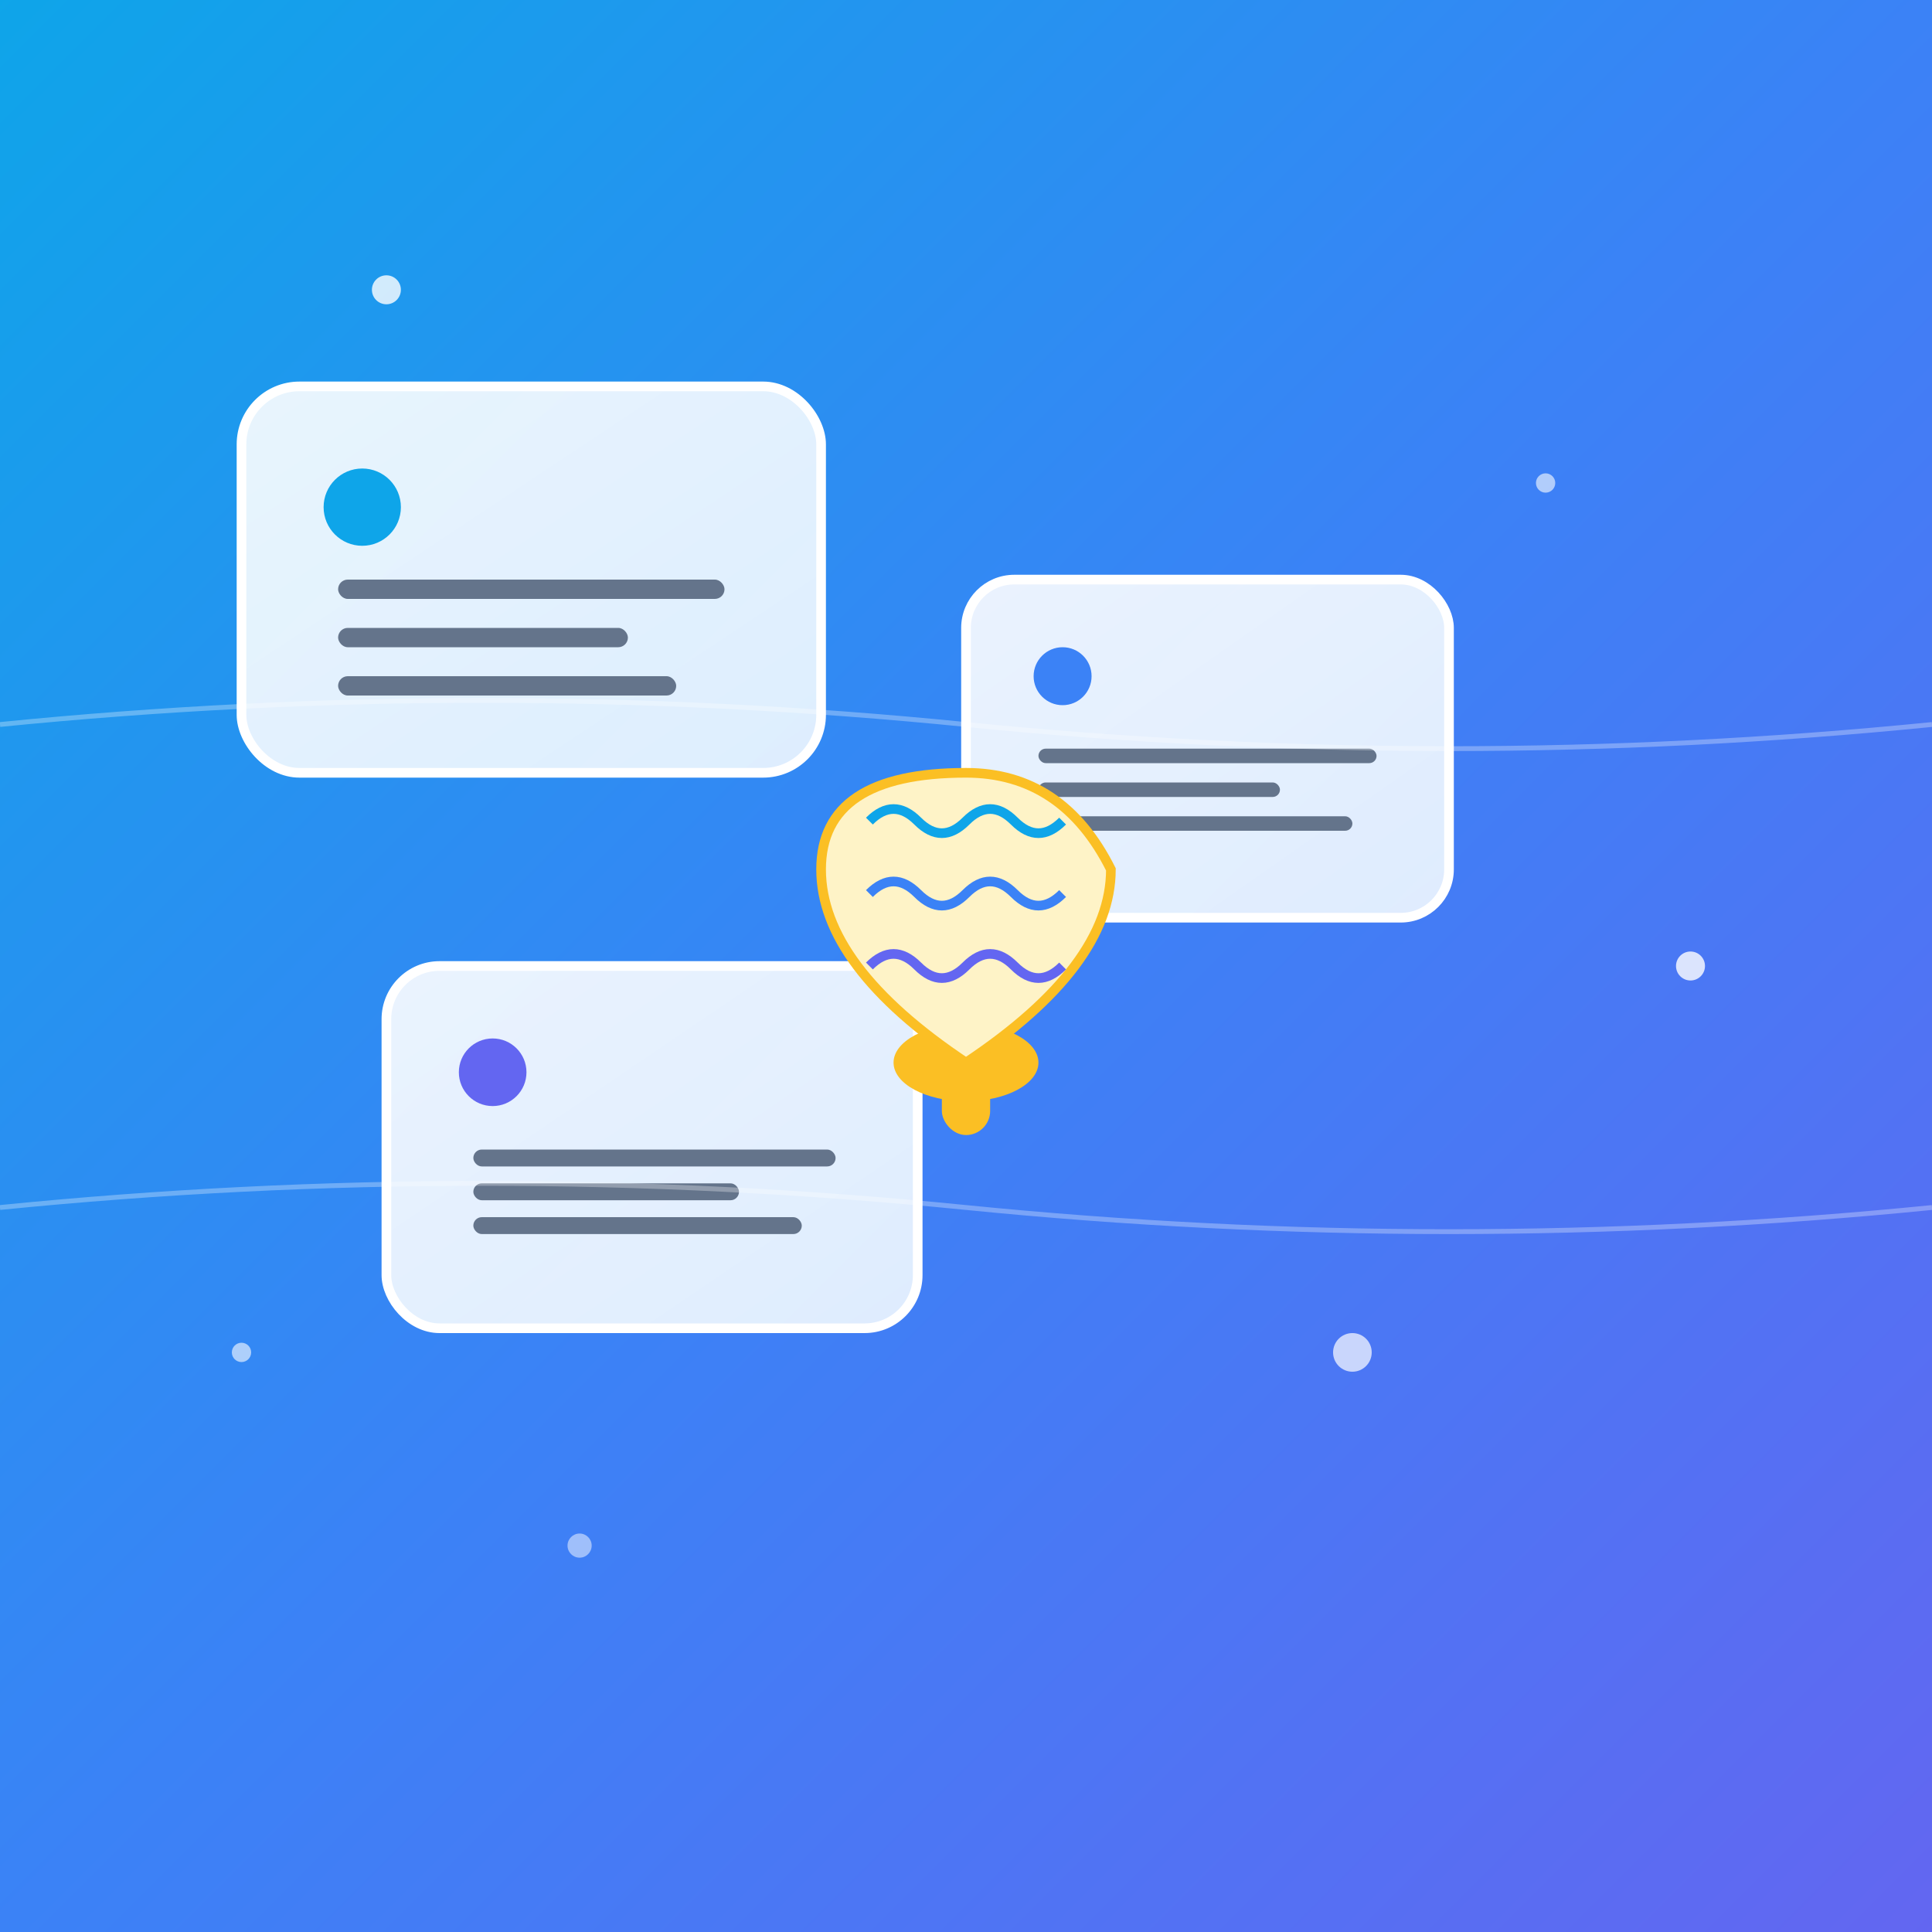 <svg width="400" height="400" viewBox="0 0 400 400" fill="none" xmlns="http://www.w3.org/2000/svg">
  <rect x="0" y="0" width="400" height="400" fill="#333333" stroke="none"/>
  <!-- Background gradient -->
  <defs>
    <linearGradient id="bgGradient" x1="0%" y1="0%" x2="100%" y2="100%">
      <stop offset="0%" style="stop-color:#0ea5e9;stop-opacity:1" />
      <stop offset="50%" style="stop-color:#3b82f6;stop-opacity:1" />
      <stop offset="100%" style="stop-color:#6366f1;stop-opacity:1" />
    </linearGradient>
    <linearGradient id="cardGradient" x1="0%" y1="0%" x2="100%" y2="100%">
      <stop offset="0%" style="stop-color:#ffffff;stop-opacity:0.9" />
      <stop offset="100%" style="stop-color:#f0f9ff;stop-opacity:0.9" />
    </linearGradient>
  </defs>
  
  <!-- Background -->
  <rect width="400" height="400" fill="url(#bgGradient)"/>
  
  <!-- Floating cards -->
  <g transform="translate(50, 80)">
    <!-- Card 1 -->
    <rect x="0" y="0" width="120" height="80" rx="12" fill="url(#cardGradient)" stroke="#ffffff" stroke-width="2"/>
    <circle cx="25" cy="25" r="8" fill="#0ea5e9"/>
    <rect x="20" y="40" width="80" height="4" rx="2" fill="#64748b"/>
    <rect x="20" y="50" width="60" height="4" rx="2" fill="#64748b"/>
    <rect x="20" y="60" width="70" height="4" rx="2" fill="#64748b"/>
  </g>
  
  <g transform="translate(200, 120)">
    <!-- Card 2 -->
    <rect x="0" y="0" width="100" height="70" rx="10" fill="url(#cardGradient)" stroke="#ffffff" stroke-width="2"/>
    <circle cx="20" cy="20" r="6" fill="#3b82f6"/>
    <rect x="15" y="35" width="70" height="3" rx="1.5" fill="#64748b"/>
    <rect x="15" y="42" width="50" height="3" rx="1.5" fill="#64748b"/>
    <rect x="15" y="49" width="65" height="3" rx="1.5" fill="#64748b"/>
  </g>
  
  <g transform="translate(80, 200)">
    <!-- Card 3 -->
    <rect x="0" y="0" width="110" height="75" rx="11" fill="url(#cardGradient)" stroke="#ffffff" stroke-width="2"/>
    <circle cx="22" cy="22" r="7" fill="#6366f1"/>
    <rect x="18" y="38" width="75" height="3.5" rx="1.75" fill="#64748b"/>
    <rect x="18" y="45" width="55" height="3.5" rx="1.75" fill="#64748b"/>
    <rect x="18" y="52" width="68" height="3.5" rx="1.75" fill="#64748b"/>
  </g>
  
  <!-- Central brain/lightbulb icon -->
  <g transform="translate(160, 140)">
    <!-- Lightbulb base -->
    <ellipse cx="40" cy="80" rx="15" ry="8" fill="#fbbf24"/>
    <rect x="35" y="80" width="10" height="15" rx="5" fill="#fbbf24"/>
    
    <!-- Lightbulb body -->
    <path d="M40 20 Q60 20 70 40 Q70 60 40 80 Q10 60 10 40 Q10 20 40 20" fill="#fef3c7" stroke="#fbbf24" stroke-width="2"/>
    
    <!-- Brain waves -->
    <path d="M20 30 Q25 25 30 30 Q35 35 40 30 Q45 25 50 30 Q55 35 60 30" stroke="#0ea5e9" stroke-width="2" fill="none"/>
    <path d="M20 45 Q25 40 30 45 Q35 50 40 45 Q45 40 50 45 Q55 50 60 45" stroke="#3b82f6" stroke-width="2" fill="none"/>
    <path d="M20 60 Q25 55 30 60 Q35 65 40 60 Q45 55 50 60 Q55 65 60 60" stroke="#6366f1" stroke-width="2" fill="none"/>
  </g>
  
  <!-- Floating particles -->
  <circle cx="80" cy="60" r="3" fill="#ffffff" opacity="0.8"/>
  <circle cx="320" cy="100" r="2" fill="#ffffff" opacity="0.6"/>
  <circle cx="280" cy="280" r="4" fill="#ffffff" opacity="0.7"/>
  <circle cx="120" cy="320" r="2.5" fill="#ffffff" opacity="0.5"/>
  <circle cx="350" cy="200" r="3" fill="#ffffff" opacity="0.8"/>
  <circle cx="50" cy="280" r="2" fill="#ffffff" opacity="0.6"/>
  
  <!-- Decorative lines -->
  <path d="M0 150 Q100 140 200 150 Q300 160 400 150" stroke="#ffffff" stroke-width="1" opacity="0.3" fill="none"/>
  <path d="M0 250 Q100 240 200 250 Q300 260 400 250" stroke="#ffffff" stroke-width="1" opacity="0.3" fill="none"/>
</svg>
